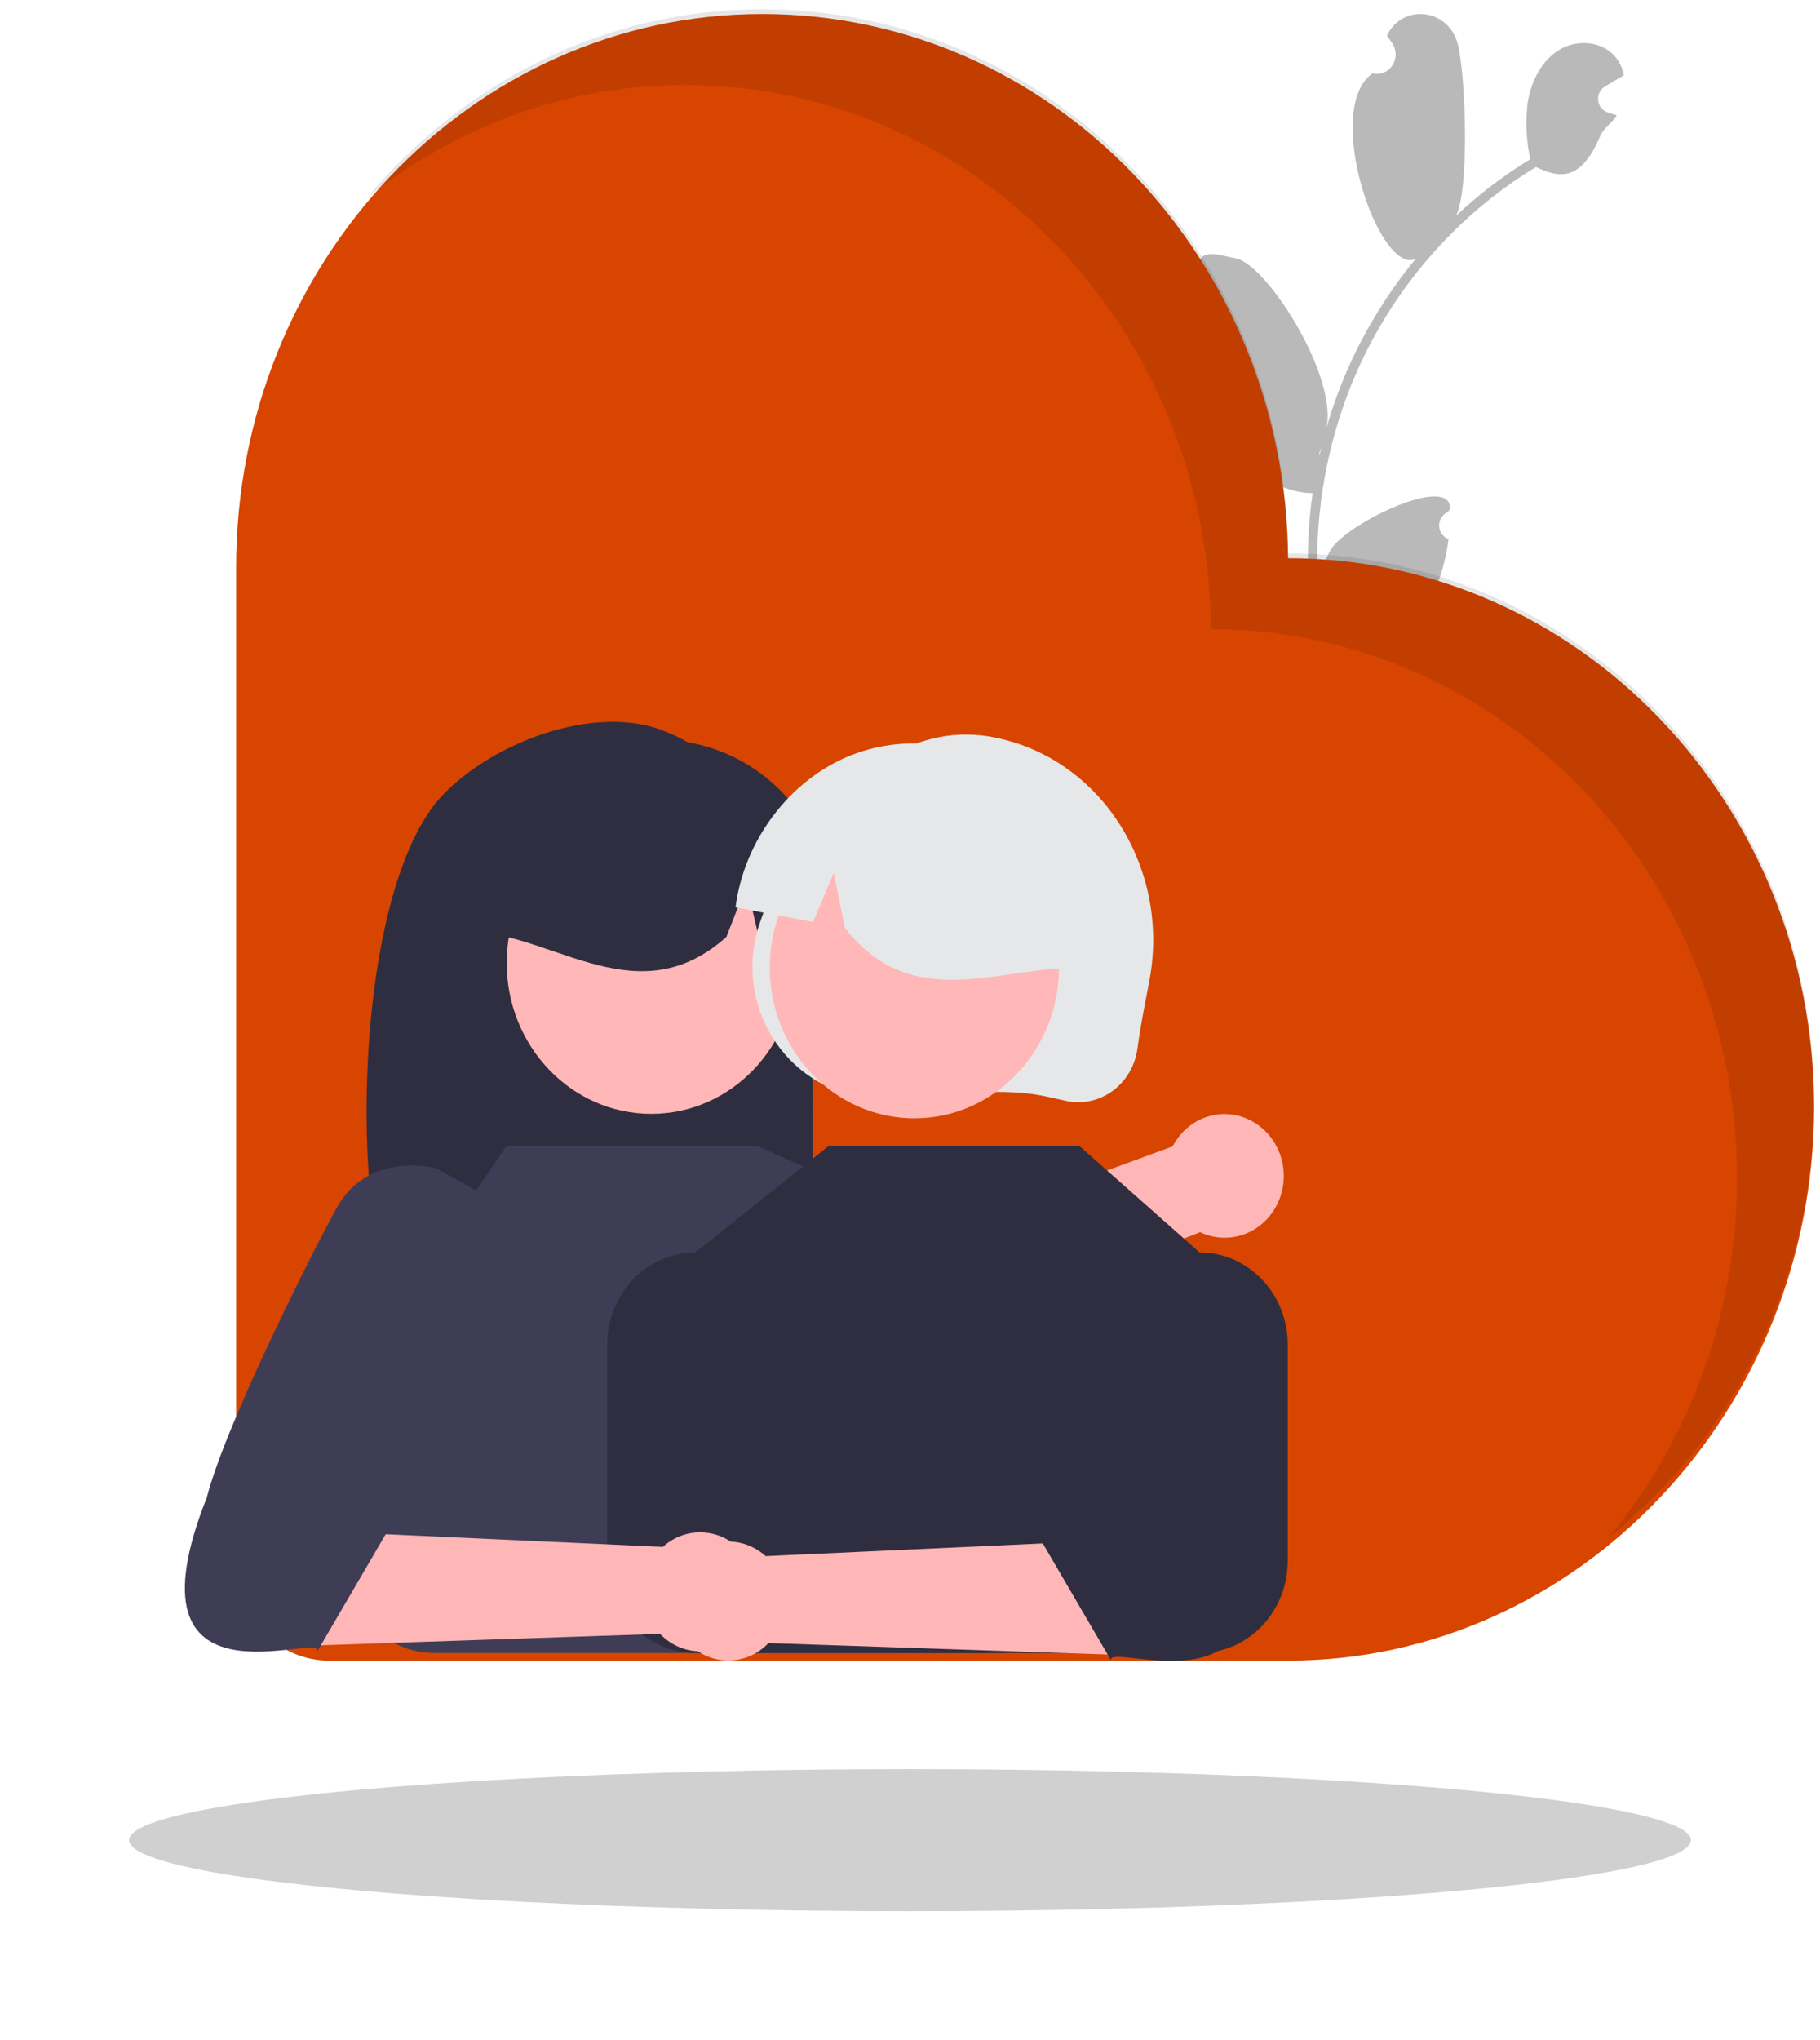 <svg width="141" height="158" viewBox="0 0 141 158" fill="none" xmlns="http://www.w3.org/2000/svg">
<path d="M112.218 41.745C112.011 41.672 111.83 41.534 111.701 41.351C111.571 41.167 111.498 40.946 111.493 40.718C111.488 40.49 111.549 40.266 111.67 40.076C111.791 39.886 111.965 39.739 112.168 39.656L112.342 39.401C112.341 39.375 112.341 39.349 112.34 39.322C112.274 36.676 104.071 40.649 103.021 42.685C102.557 43.585 102.246 44.562 102.103 45.573C101.817 40.503 102.58 35.428 104.34 30.693C104.782 29.505 105.288 28.344 105.855 27.215C106.321 26.29 106.824 25.388 107.366 24.51C110.31 19.746 114.296 15.778 118.995 12.933C120.763 13.772 122.453 14.128 123.969 10.537C124.239 9.898 124.911 9.523 125.251 8.924C125.07 8.878 124.889 8.821 124.712 8.763C124.657 8.744 124.6 8.724 124.545 8.705L124.524 8.698C124.331 8.63 124.161 8.505 124.035 8.339C123.908 8.172 123.831 7.971 123.811 7.76C123.792 7.548 123.831 7.335 123.925 7.147C124.019 6.958 124.163 6.802 124.34 6.697C124.45 6.631 124.56 6.566 124.67 6.501C124.839 6.399 125.009 6.302 125.177 6.2C125.195 6.191 125.213 6.182 125.23 6.171C125.423 6.055 125.614 5.943 125.807 5.828C125.713 5.347 125.514 4.895 125.225 4.508C124.219 3.182 122.214 3.004 120.814 3.851C119.41 4.698 118.588 6.351 118.343 8.022C118.178 9.46 118.248 10.918 118.552 12.332C118.446 12.398 118.338 12.459 118.232 12.525C116.293 13.734 114.472 15.138 112.796 16.717C113.875 14.649 113.541 5.461 112.899 3.283C112.128 0.667 108.69 0.276 107.477 2.703C107.465 2.727 107.454 2.75 107.442 2.774C107.589 2.96 107.729 3.152 107.862 3.349C108.029 3.598 108.12 3.894 108.123 4.198C108.126 4.502 108.041 4.8 107.88 5.052C107.718 5.305 107.486 5.501 107.216 5.614C106.946 5.727 106.649 5.753 106.364 5.687L106.335 5.68C102.427 8.402 106.847 21.409 109.678 20.041C107.683 22.46 105.998 25.14 104.665 28.012C103.885 29.709 103.237 31.47 102.728 33.276L102.743 33.21C103.715 29.221 98.144 20.442 95.724 20.003C94.331 19.75 93.081 19.171 92.769 20.611C92.765 20.634 92.76 20.657 92.755 20.68C93.048 20.969 93.323 21.277 93.58 21.602C93.726 21.789 93.866 21.981 93.999 22.178C94.166 22.427 94.258 22.723 94.261 23.027C94.264 23.331 94.179 23.628 94.017 23.881C93.855 24.134 93.624 24.33 93.353 24.443C93.083 24.556 92.786 24.581 92.501 24.516L92.472 24.509C92.451 24.504 92.433 24.5 92.413 24.495C89.738 28.135 95.746 38.2 101.687 38.186L101.69 38.187C101.337 40.71 101.236 43.265 101.389 45.81L109.279 49.013C109.341 48.933 109.402 48.849 109.462 48.768C108.713 48.519 107.997 48.176 107.329 47.746C108.194 47.234 109.061 46.717 109.926 46.205C109.944 46.196 109.962 46.186 109.979 46.176C110.419 45.913 110.861 45.654 111.301 45.391L111.301 45.391C111.756 44.221 112.064 42.996 112.218 41.745L112.218 41.745ZM110.101 19.536L110.107 19.532L110.098 19.542L110.101 19.536ZM102.222 35.261L102.213 35.074C102.259 34.96 102.302 34.845 102.343 34.726C102.355 34.694 102.362 34.659 102.374 34.626C102.323 34.84 102.27 35.053 102.222 35.268L102.222 35.261Z" fill="#B9B9B9"/>
<path d="M99.791 43.226C99.603 19.927 81.448 1.097 59.072 1.084C36.502 1.072 18.296 20.385 18.296 43.918V121.088C18.296 123.08 19.055 124.991 20.405 126.4C21.756 127.809 23.587 128.6 25.497 128.6H99.791C122.296 128.6 140.539 109.202 140.539 85.726C140.539 62.25 122.296 43.226 99.791 43.226Z" fill="#D74500"/>
<path opacity="0.1" d="M99.79 42.86C99.602 19.561 81.447 0.731 59.071 0.719C46.836 0.719 35.887 6.387 28.419 15.334C35.489 9.646 44.17 6.567 53.099 6.582C75.475 6.594 93.631 25.424 93.819 48.723C116.323 48.723 134.566 67.754 134.566 91.23C134.58 101.47 131.036 111.369 124.592 119.093C129.555 115.128 133.576 110.022 136.342 104.173C139.107 98.324 140.543 91.889 140.538 85.367C140.538 61.891 122.295 42.86 99.79 42.86Z" fill="black"/>
<path d="M61.778 68.935C60.117 63.414 56.341 58.351 51.118 56.484C45.896 54.618 38.248 57.461 34.321 61.543C27.139 69.01 26.773 96.376 31.708 104.482C32.69 104.428 36.076 104.388 37.07 104.349L38.475 99.463V104.301C46.229 104.051 54.859 110.704 62.377 104.369C63.101 98.63 63.439 74.456 61.778 68.935Z" fill="#2F2E41"/>
<path d="M50.458 86.257C56.644 86.257 61.659 81.026 61.659 74.573C61.659 68.119 56.644 62.888 50.458 62.888C44.272 62.888 39.257 68.119 39.257 74.573C39.257 81.026 44.272 86.257 50.458 86.257Z" fill="#FFB7B7"/>
<path d="M58.154 59.358C53.876 56.636 48.173 56.558 43.827 59.16C39.481 61.763 36.67 66.939 36.765 72.166C43.026 72.467 49.52 78.601 56.272 72.558L57.848 68.534L58.778 72.561C60.81 72.561 62.846 72.558 64.885 72.553C65.112 67.331 62.433 62.079 58.154 59.358Z" fill="#2F2E41"/>
<path d="M60.655 67.283C63.226 62.155 67.801 57.868 73.258 56.995C74.694 56.791 76.154 56.868 77.563 57.222C85.598 59.103 90.624 67.458 89.054 75.89C88.742 77.563 88.378 79.294 88.118 81.215C88.028 81.872 87.809 82.502 87.475 83.066C87.141 83.631 86.698 84.117 86.176 84.495C85.653 84.873 85.061 85.135 84.438 85.264C83.814 85.392 83.171 85.386 82.55 85.244L82.52 85.237L81.145 84.93C77.059 84.028 72.383 85.048 67.95 84.992C61.343 84.909 56.699 78.181 58.806 71.647C59.311 70.144 59.929 68.685 60.655 67.283Z" fill="#E6E7E8"/>
<path d="M70.84 86.603C77.027 86.603 82.041 81.372 82.041 74.918C82.041 68.465 77.027 63.233 70.84 63.233C64.654 63.233 59.639 68.465 59.639 74.918C59.639 81.372 64.654 86.603 70.84 86.603Z" fill="#FFB7B7"/>
<path d="M65.845 58.521C70.517 56.633 76.143 57.607 79.98 60.971C83.816 64.334 85.705 69.948 84.726 75.075C78.512 74.215 71.08 79.054 65.459 71.861L64.59 67.61L62.993 71.402C60.993 71.027 58.989 70.649 56.983 70.267C57.645 65.085 61.172 60.41 65.845 58.521Z" fill="#E6E7E8"/>
<path d="M97.695 87.297C97.172 86.865 96.565 86.559 95.916 86.398C95.267 86.238 94.593 86.228 93.94 86.37C93.287 86.511 92.672 86.799 92.138 87.216C91.604 87.632 91.164 88.165 90.848 88.777L59.231 100.365L62.369 107.321L92.977 95.421C93.999 95.905 95.156 95.982 96.228 95.636C97.3 95.29 98.213 94.546 98.795 93.545C99.377 92.543 99.586 91.354 99.383 90.203C99.18 89.051 98.579 88.017 97.695 87.297Z" fill="#FFB6B6"/>
<path d="M63.909 94.939L59.239 97.047L56.742 98.175L55.113 98.909C54.423 99.099 53.778 99.434 53.216 99.894C52.255 100.678 51.582 101.783 51.311 103.024C51.04 104.265 51.187 105.565 51.728 106.706C52.269 107.847 53.17 108.759 54.279 109.287C55.389 109.816 56.64 109.929 57.82 109.609L67.38 108.469C67.652 108.436 67.913 108.342 68.147 108.194C68.381 108.046 68.582 107.847 68.736 107.611C69.051 107.129 72.002 105.679 71.86 105.116L73.123 104.512L74.955 103.913L81.836 100.611L80.795 96.597L81.758 91.67C81.614 91.114 66.002 95.221 65.503 94.975C65.255 94.849 64.985 94.781 64.71 94.774C64.435 94.768 64.162 94.824 63.909 94.939Z" fill="#3F3D56"/>
<path d="M77.297 128.009H33.628C31.816 128.009 30.078 127.259 28.797 125.922C27.516 124.586 26.797 122.773 26.797 120.883V104.112C26.797 102.222 27.516 100.409 28.797 99.073C30.078 97.736 31.816 96.986 33.628 96.986L39.214 88.774H58.714L77.297 96.986C78.194 96.986 79.083 97.17 79.911 97.528C80.74 97.886 81.493 98.411 82.128 99.073C82.762 99.734 83.265 100.52 83.608 101.385C83.952 102.249 84.128 103.176 84.128 104.112V120.883C84.128 121.819 83.952 122.746 83.608 123.61C83.265 124.475 82.762 125.26 82.128 125.922C81.493 126.584 80.74 127.109 79.911 127.467C79.083 127.825 78.194 128.009 77.297 128.009Z" fill="#3F3D56"/>
<path d="M92.931 128.009H53.873C52.976 128.009 52.088 127.825 51.259 127.467C50.43 127.109 49.677 126.584 49.043 125.922C48.408 125.26 47.905 124.475 47.562 123.61C47.218 122.746 47.042 121.819 47.042 120.883V104.112C47.042 102.222 47.762 100.409 49.043 99.073C50.324 97.736 52.061 96.986 53.873 96.986L64.158 88.774H83.657L92.931 96.986C94.743 96.986 96.48 97.736 97.761 99.073C99.043 100.409 99.762 102.222 99.762 104.112V120.883C99.762 122.773 99.043 124.586 97.761 125.922C96.48 127.259 94.743 128.009 92.931 128.009Z" fill="#2F2E41"/>
<path d="M57.835 125.931C57.467 126.478 56.987 126.935 56.431 127.268C55.876 127.601 55.256 127.803 54.617 127.859C53.979 127.916 53.336 127.826 52.734 127.595C52.132 127.364 51.586 126.998 51.135 126.524L23.852 127.444L20.363 127.562C16.775 127.683 14.708 123.352 16.964 120.438L19.387 117.307L28.054 118.725L31.188 118.869L51.352 119.79C52.166 119.052 53.212 118.65 54.292 118.663C55.371 118.675 56.409 119.1 57.208 119.857C58.007 120.614 58.513 121.65 58.628 122.77C58.744 123.889 58.462 125.014 57.835 125.931L57.835 125.931Z" fill="#FFB6B6"/>
<path d="M33.769 90.458C33.769 90.458 28.569 89.082 26.104 93.51C24.13 97.055 17.417 110.463 16.024 115.965C9.224 133.059 25.033 126.252 24.591 127.865L29.88 118.808C32.178 117.609 27.754 119.156 27.172 118.297L31.226 113.7L35.822 111.303L37.508 92.534L33.769 90.458Z" fill="#3F3D56"/>
<path d="M52.834 126.646C53.203 127.193 53.682 127.649 54.238 127.982C54.794 128.316 55.413 128.517 56.052 128.574C56.691 128.63 57.334 128.54 57.936 128.309C58.537 128.079 59.083 127.713 59.535 127.238L86.818 128.159L90.306 128.276C93.894 128.397 95.961 124.067 93.706 121.153L91.283 118.022L82.616 119.44L79.482 119.583L59.318 120.505C58.503 119.766 57.457 119.365 56.378 119.377C55.298 119.389 54.261 119.814 53.461 120.571C52.662 121.328 52.157 122.365 52.041 123.484C51.926 124.604 52.208 125.729 52.834 126.646L52.834 126.646Z" fill="#FFB6B6"/>
<path d="M76.9 91.176C76.9 91.176 82.1 89.799 84.565 94.227C86.539 97.772 93.252 111.18 94.645 116.683C101.445 133.777 85.636 126.969 86.078 128.582L80.789 119.526C78.491 118.327 82.915 119.874 83.497 119.014L79.443 114.418L74.847 112.021L73.161 93.252L76.9 91.176Z" fill="#2F2E41"/>
<g filter="url(#filter0_f_34_208)">
<ellipse cx="70.5" cy="142.5" rx="60.5" ry="5.5" fill="#B0B0B0" fill-opacity="0.6"/>
</g>
<defs>
<filter id="filter0_f_34_208" x="0" y="127" width="141" height="31" filterUnits="userSpaceOnUse" color-interpolation-filters="sRGB">
<feFlood flood-opacity="0" result="BackgroundImageFix"/>
<feBlend mode="normal" in="SourceGraphic" in2="BackgroundImageFix" result="shape"/>
<feGaussianBlur stdDeviation="5" result="effect1_foregroundBlur_34_208"/>
</filter>
</defs>
</svg>

